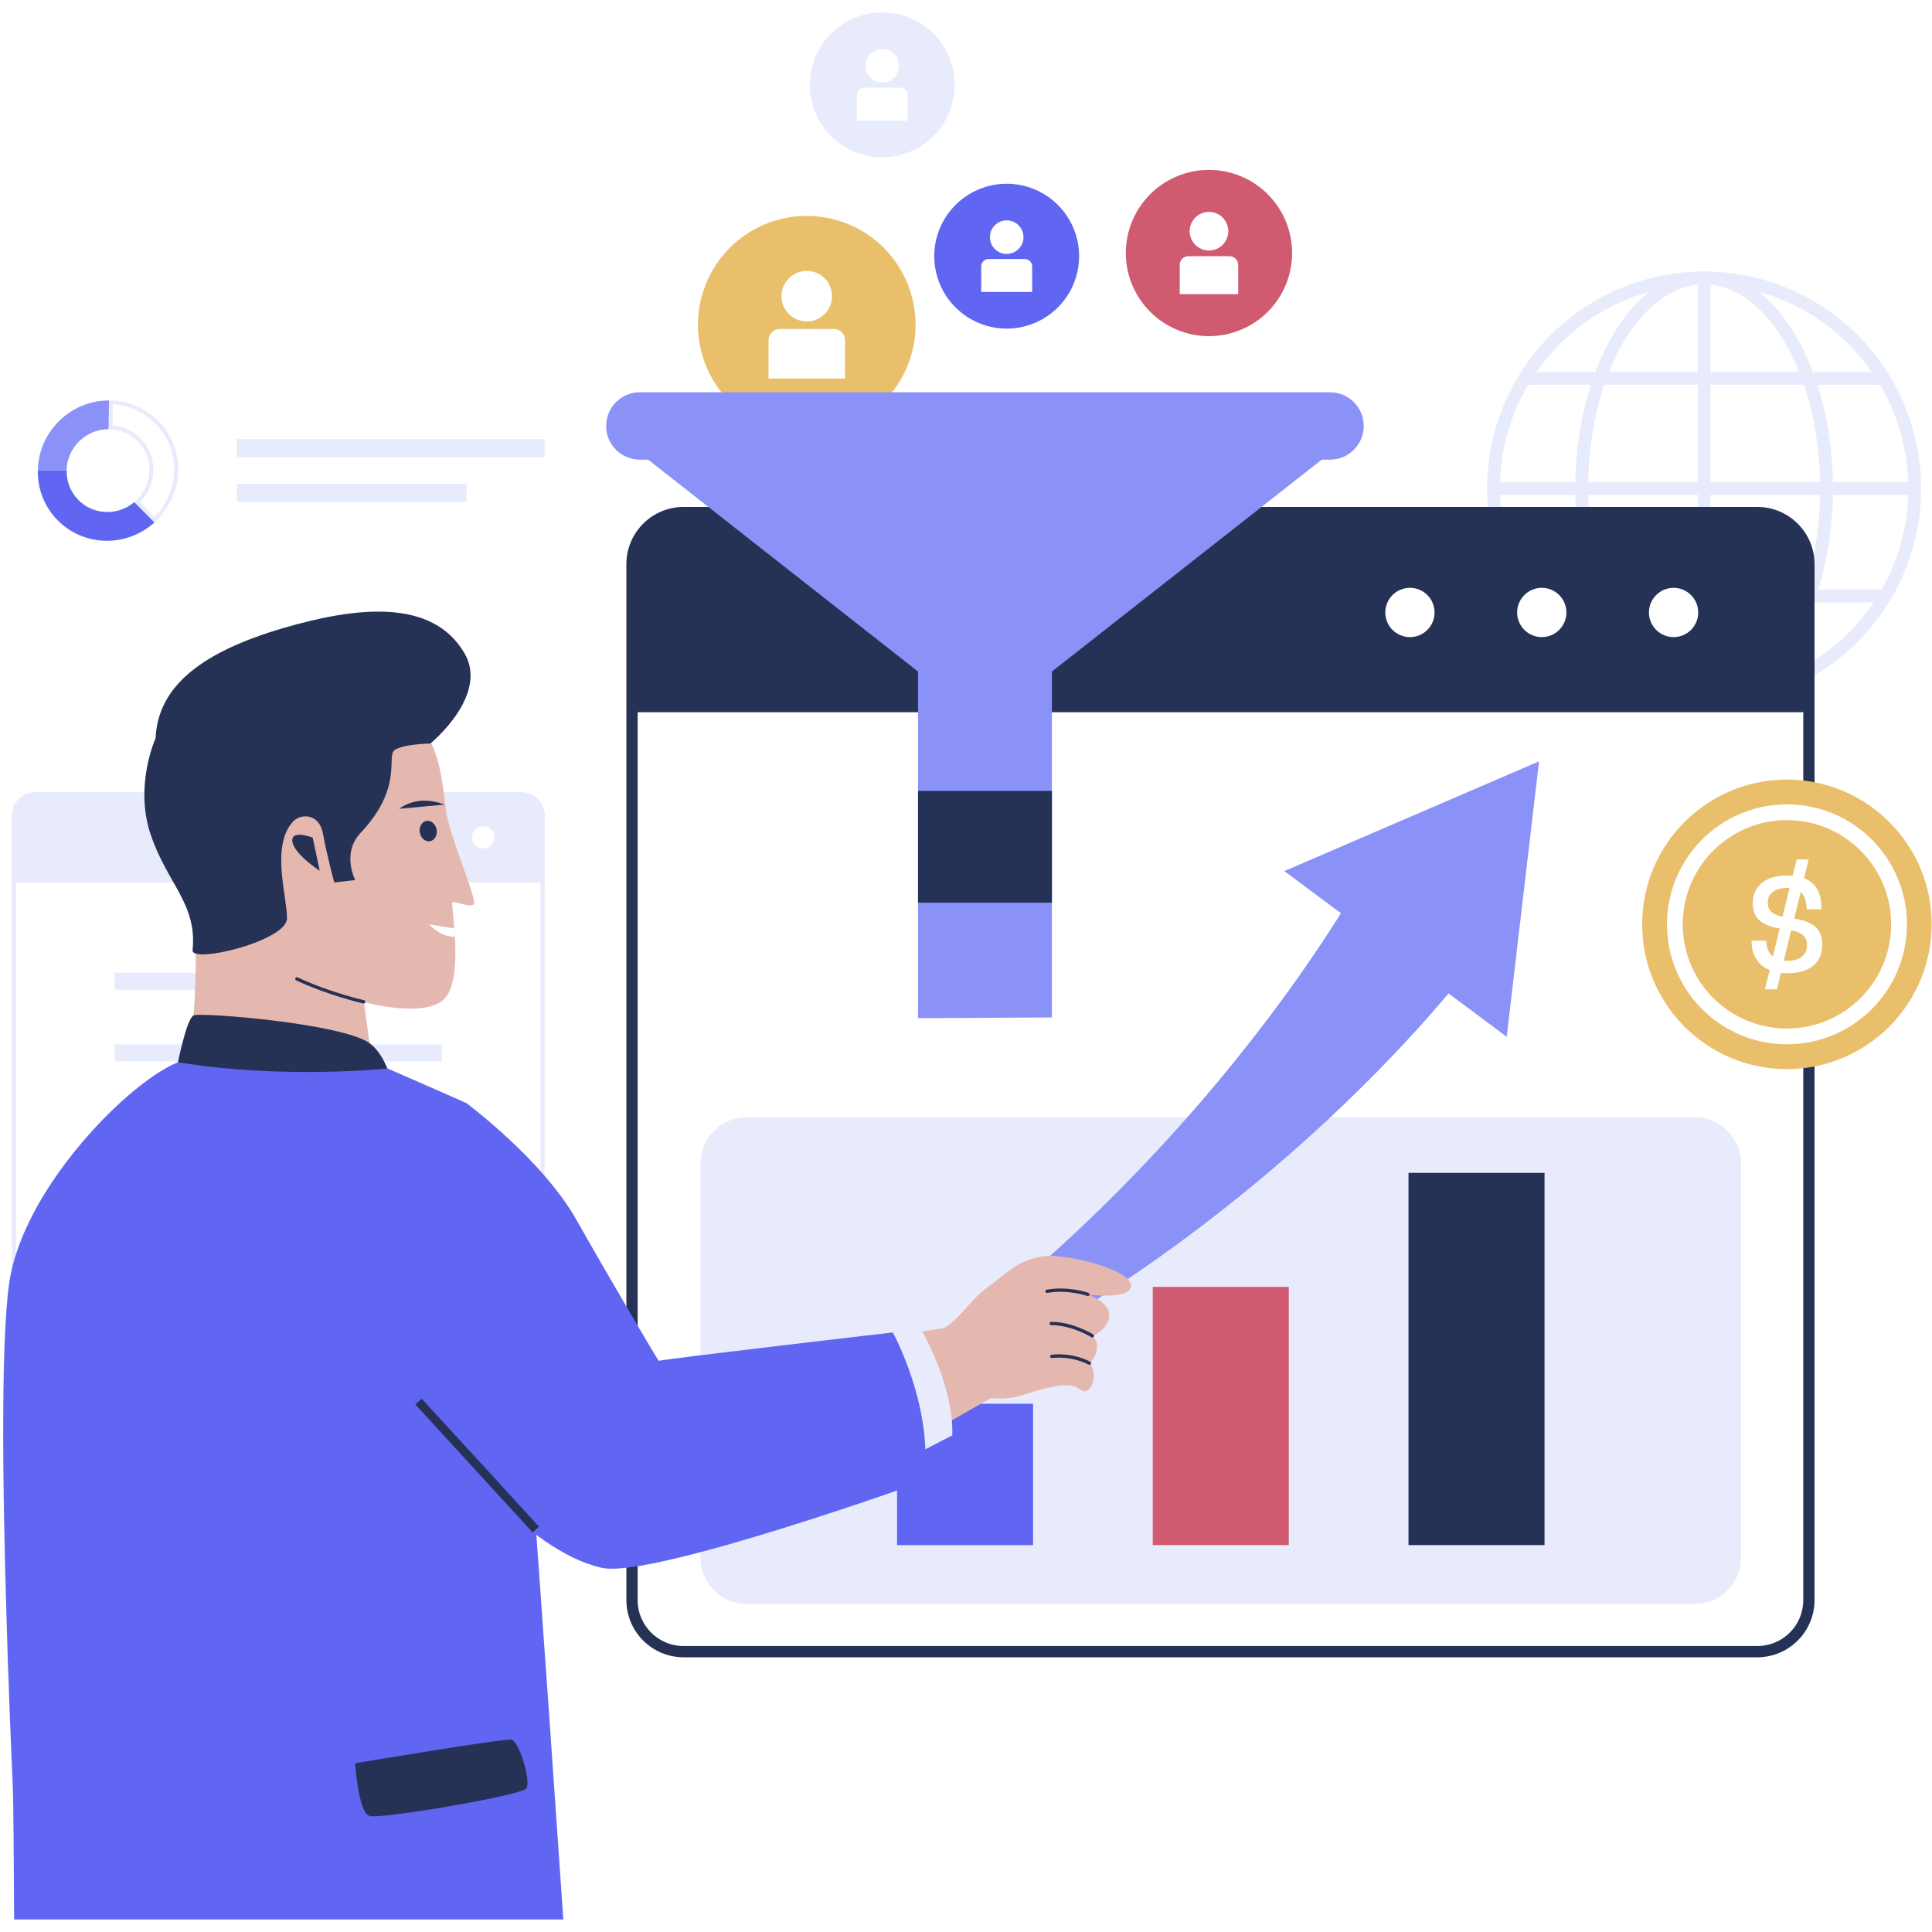 <svg xmlns="http://www.w3.org/2000/svg" xmlns:xlink="http://www.w3.org/1999/xlink" width="1080" viewBox="0 0 810 810" height="1080" preserveAspectRatio="xMidYMid meet"><defs><clipPath id="83b81dab3d"><path d="M 1 436 L 237 436 L 237 804.73 L 1 804.73 Z M 1 436 " clip-rule="nonzero"></path></clipPath><clipPath id="dbc021d017"><path d="M 339 5.23 L 401 5.23 L 401 66 L 339 66 Z M 339 5.23 " clip-rule="nonzero"></path></clipPath></defs><rect x="-81" width="972" fill="#ffffff" y="-81" height="972" fill-opacity="1"></rect><rect x="-81" width="972" fill="#ffffff" y="-81" height="972" fill-opacity="1"></rect><path stroke-linecap="butt" transform="matrix(2.402, 0, 0, 2.402, -195.012, -195.605)" fill="none" stroke-linejoin="miter" d="M 415.39 166.7 C 415.39 167.302 415.375 167.902 415.346 168.504 C 415.317 169.105 415.271 169.704 415.213 170.304 C 415.154 170.902 415.081 171.499 414.992 172.094 C 414.904 172.689 414.801 173.281 414.684 173.871 C 414.566 174.461 414.434 175.048 414.289 175.632 C 414.143 176.216 413.982 176.795 413.808 177.37 C 413.632 177.946 413.444 178.518 413.24 179.084 C 413.039 179.65 412.823 180.211 412.592 180.767 C 412.361 181.323 412.118 181.873 411.86 182.418 C 411.603 182.961 411.333 183.497 411.049 184.029 C 410.766 184.559 410.47 185.083 410.159 185.598 C 409.85 186.115 409.528 186.622 409.195 187.123 C 408.86 187.622 408.514 188.115 408.156 188.598 C 407.797 189.081 407.428 189.556 407.046 190.021 C 406.663 190.486 406.272 190.941 405.867 191.387 C 405.463 191.832 405.049 192.268 404.623 192.694 C 404.199 193.118 403.763 193.533 403.317 193.938 C 402.87 194.341 402.415 194.735 401.95 195.115 C 401.485 195.497 401.012 195.868 400.527 196.226 C 400.044 196.585 399.553 196.931 399.052 197.265 C 398.553 197.6 398.044 197.922 397.529 198.231 C 397.012 198.539 396.488 198.835 395.958 199.12 C 395.428 199.403 394.89 199.673 394.347 199.931 C 393.804 200.188 393.253 200.432 392.698 200.661 C 392.142 200.892 391.581 201.109 391.014 201.312 C 390.448 201.513 389.877 201.702 389.302 201.878 C 388.724 202.052 388.146 202.213 387.562 202.359 C 386.978 202.504 386.391 202.637 385.801 202.754 C 385.211 202.871 384.619 202.974 384.024 203.061 C 383.429 203.151 382.832 203.224 382.234 203.283 C 381.634 203.343 381.035 203.387 380.434 203.416 C 379.832 203.445 379.232 203.46 378.631 203.46 C 378.029 203.46 377.427 203.445 376.826 203.416 C 376.226 203.387 375.626 203.343 375.027 203.283 C 374.427 203.224 373.831 203.151 373.236 203.061 C 372.641 202.974 372.049 202.871 371.458 202.754 C 370.868 202.637 370.281 202.504 369.698 202.359 C 369.114 202.213 368.535 202.052 367.959 201.878 C 367.384 201.702 366.812 201.513 366.246 201.312 C 365.68 201.109 365.119 200.892 364.563 200.661 C 364.007 200.432 363.457 200.188 362.913 199.931 C 362.369 199.673 361.831 199.403 361.301 199.12 C 360.771 198.835 360.248 198.539 359.732 198.231 C 359.215 197.922 358.708 197.6 358.207 197.265 C 357.706 196.931 357.215 196.585 356.732 196.226 C 356.249 195.868 355.775 195.497 355.31 195.115 C 354.845 194.735 354.389 194.341 353.944 193.938 C 353.498 193.533 353.063 193.118 352.637 192.694 C 352.211 192.268 351.796 191.832 351.393 191.387 C 350.988 190.941 350.596 190.486 350.214 190.021 C 349.832 189.556 349.463 189.081 349.103 188.598 C 348.746 188.115 348.399 187.622 348.064 187.123 C 347.731 186.622 347.409 186.115 347.1 185.598 C 346.791 185.083 346.494 184.559 346.211 184.029 C 345.926 183.497 345.656 182.961 345.399 182.418 C 345.143 181.873 344.899 181.323 344.668 180.767 C 344.439 180.211 344.222 179.65 344.019 179.084 C 343.816 178.518 343.627 177.946 343.453 177.37 C 343.278 176.795 343.118 176.216 342.972 175.632 C 342.826 175.048 342.694 174.461 342.577 173.871 C 342.458 173.281 342.356 172.689 342.268 172.094 C 342.18 171.499 342.105 170.902 342.047 170.304 C 341.988 169.704 341.944 169.105 341.915 168.504 C 341.884 167.902 341.87 167.302 341.87 166.7 C 341.87 166.099 341.884 165.497 341.915 164.896 C 341.944 164.296 341.988 163.696 342.047 163.097 C 342.105 162.499 342.18 161.902 342.268 161.307 C 342.356 160.712 342.458 160.118 342.577 159.528 C 342.694 158.938 342.826 158.351 342.972 157.769 C 343.118 157.185 343.278 156.605 343.453 156.029 C 343.627 155.453 343.816 154.883 344.019 154.317 C 344.221 153.749 344.439 153.188 344.668 152.632 C 344.899 152.076 345.143 151.526 345.399 150.983 C 345.656 150.439 345.926 149.902 346.211 149.372 C 346.494 148.84 346.791 148.318 347.1 147.801 C 347.409 147.286 347.731 146.777 348.064 146.278 C 348.399 145.777 348.746 145.286 349.103 144.803 C 349.463 144.318 349.832 143.845 350.214 143.38 C 350.596 142.915 350.988 142.46 351.393 142.014 C 351.796 141.567 352.211 141.133 352.637 140.707 C 353.063 140.281 353.498 139.866 353.944 139.463 C 354.389 139.058 354.845 138.666 355.31 138.284 C 355.775 137.902 356.249 137.533 356.732 137.174 C 357.215 136.816 357.706 136.47 358.207 136.135 C 358.708 135.801 359.215 135.479 359.732 135.17 C 360.248 134.86 360.771 134.564 361.301 134.281 C 361.831 133.996 362.369 133.726 362.913 133.47 C 363.457 133.213 364.007 132.969 364.563 132.738 C 365.119 132.509 365.68 132.292 366.246 132.089 C 366.812 131.886 367.384 131.697 367.959 131.523 C 368.535 131.348 369.114 131.188 369.698 131.042 C 370.281 130.896 370.868 130.764 371.458 130.647 C 372.049 130.53 372.641 130.426 373.236 130.338 C 373.831 130.25 374.427 130.175 375.027 130.117 C 375.626 130.058 376.226 130.014 376.826 129.985 C 377.427 129.954 378.029 129.939 378.631 129.939 C 379.232 129.939 379.832 129.954 380.434 129.985 C 381.035 130.014 381.634 130.058 382.234 130.117 C 382.832 130.175 383.429 130.25 384.024 130.338 C 384.619 130.426 385.211 130.53 385.801 130.647 C 386.391 130.764 386.978 130.896 387.562 131.042 C 388.146 131.188 388.724 131.348 389.302 131.523 C 389.877 131.697 390.448 131.886 391.014 132.089 C 391.581 132.292 392.142 132.509 392.697 132.738 C 393.253 132.969 393.802 133.213 394.347 133.47 C 394.89 133.726 395.428 133.996 395.958 134.281 C 396.488 134.564 397.012 134.86 397.529 135.17 C 398.044 135.479 398.553 135.801 399.052 136.135 C 399.553 136.47 400.044 136.816 400.527 137.174 C 401.012 137.533 401.485 137.902 401.95 138.284 C 402.415 138.666 402.87 139.058 403.317 139.463 C 403.763 139.866 404.199 140.281 404.623 140.707 C 405.049 141.133 405.463 141.567 405.867 142.014 C 406.272 142.46 406.663 142.915 407.046 143.38 C 407.428 143.845 407.797 144.318 408.156 144.803 C 408.514 145.286 408.86 145.777 409.195 146.278 C 409.528 146.777 409.85 147.286 410.161 147.801 C 410.47 148.318 410.766 148.84 411.049 149.372 C 411.333 149.902 411.603 150.439 411.86 150.983 C 412.118 151.526 412.361 152.076 412.592 152.632 C 412.823 153.188 413.039 153.749 413.24 154.317 C 413.444 154.883 413.632 155.453 413.808 156.029 C 413.982 156.605 414.143 157.185 414.289 157.769 C 414.434 158.351 414.566 158.938 414.684 159.528 C 414.801 160.118 414.904 160.712 414.992 161.307 C 415.081 161.902 415.154 162.499 415.213 163.097 C 415.271 163.696 415.317 164.296 415.346 164.896 C 415.375 165.497 415.39 166.099 415.39 166.7 Z M 415.39 166.7 " stroke="#e8ebfc" stroke-width="2.236" stroke-opacity="1" stroke-miterlimit="10"></path><path stroke-linecap="butt" transform="matrix(2.402, 0, 0, 2.402, -195.012, -195.605)" fill="none" stroke-linejoin="miter" d="M 400 166.7 C 400 167.302 399.992 167.902 399.974 168.504 C 399.956 169.105 399.932 169.704 399.898 170.304 C 399.862 170.902 399.82 171.499 399.769 172.094 C 399.717 172.689 399.657 173.281 399.589 173.871 C 399.521 174.461 399.444 175.048 399.36 175.632 C 399.275 176.216 399.181 176.795 399.08 177.37 C 398.978 177.946 398.869 178.518 398.75 179.084 C 398.633 179.65 398.508 180.211 398.373 180.767 C 398.239 181.323 398.098 181.873 397.948 182.418 C 397.799 182.961 397.641 183.497 397.477 184.029 C 397.311 184.559 397.139 185.083 396.96 185.598 C 396.779 186.115 396.592 186.622 396.399 187.123 C 396.204 187.622 396.002 188.115 395.794 188.598 C 395.586 189.081 395.371 189.556 395.148 190.021 C 394.927 190.486 394.7 190.941 394.464 191.387 C 394.23 191.832 393.988 192.268 393.74 192.694 C 393.493 193.118 393.24 193.533 392.981 193.938 C 392.723 194.341 392.458 194.735 392.188 195.115 C 391.916 195.497 391.641 195.868 391.36 196.226 C 391.079 196.585 390.793 196.931 390.503 197.265 C 390.212 197.6 389.916 197.922 389.617 198.231 C 389.316 198.539 389.012 198.835 388.703 199.12 C 388.396 199.403 388.082 199.673 387.767 199.931 C 387.451 200.188 387.131 200.432 386.807 200.661 C 386.485 200.892 386.159 201.109 385.829 201.312 C 385.5 201.513 385.168 201.702 384.834 201.878 C 384.499 202.052 384.162 202.213 383.822 202.359 C 383.484 202.504 383.143 202.637 382.799 202.754 C 382.456 202.871 382.112 202.974 381.765 203.061 C 381.419 203.151 381.073 203.224 380.725 203.283 C 380.377 203.343 380.027 203.387 379.679 203.416 C 379.33 203.445 378.98 203.46 378.631 203.46 C 378.281 203.46 377.931 203.445 377.582 203.416 C 377.232 203.387 376.883 203.343 376.535 203.283 C 376.187 203.224 375.84 203.151 375.494 203.061 C 375.148 202.974 374.805 202.871 374.462 202.754 C 374.119 202.637 373.777 202.504 373.437 202.359 C 373.097 202.213 372.761 202.052 372.426 201.878 C 372.093 201.702 371.759 201.513 371.431 201.312 C 371.101 201.109 370.776 200.892 370.452 200.661 C 370.128 200.432 369.81 200.188 369.493 199.931 C 369.177 199.673 368.865 199.403 368.556 199.12 C 368.247 198.835 367.943 198.539 367.644 198.231 C 367.343 197.922 367.049 197.6 366.758 197.265 C 366.467 196.931 366.181 196.585 365.899 196.226 C 365.62 195.868 365.343 195.497 365.073 195.115 C 364.802 194.735 364.538 194.341 364.278 193.938 C 364.02 193.533 363.766 193.118 363.519 192.694 C 363.272 192.268 363.031 191.832 362.795 191.387 C 362.561 190.941 362.332 190.486 362.111 190.021 C 361.888 189.556 361.674 189.081 361.465 188.598 C 361.257 188.115 361.056 187.622 360.862 187.123 C 360.667 186.622 360.48 186.115 360.3 185.598 C 360.121 185.083 359.948 184.559 359.783 184.029 C 359.618 183.497 359.461 182.961 359.311 182.418 C 359.161 181.873 359.02 181.323 358.887 180.767 C 358.753 180.211 358.627 179.65 358.509 179.084 C 358.391 178.518 358.282 177.946 358.179 177.37 C 358.079 176.795 357.986 176.216 357.9 175.632 C 357.815 175.048 357.739 174.461 357.67 173.871 C 357.602 173.281 357.542 172.689 357.492 172.094 C 357.44 171.499 357.397 170.902 357.363 170.304 C 357.329 169.704 357.303 169.105 357.285 168.504 C 357.269 167.902 357.261 167.302 357.261 166.7 C 357.261 166.099 357.269 165.497 357.285 164.896 C 357.303 164.296 357.329 163.696 357.363 163.097 C 357.397 162.499 357.44 161.902 357.492 161.307 C 357.542 160.712 357.602 160.118 357.67 159.528 C 357.739 158.938 357.815 158.351 357.9 157.769 C 357.986 157.185 358.079 156.605 358.179 156.029 C 358.282 155.453 358.391 154.883 358.509 154.317 C 358.627 153.749 358.753 153.188 358.887 152.632 C 359.02 152.076 359.161 151.526 359.311 150.983 C 359.461 150.439 359.618 149.902 359.783 149.372 C 359.948 148.84 360.121 148.318 360.3 147.801 C 360.48 147.286 360.667 146.777 360.862 146.278 C 361.056 145.777 361.257 145.286 361.465 144.803 C 361.674 144.318 361.888 143.845 362.111 143.38 C 362.332 142.915 362.561 142.46 362.795 142.014 C 363.031 141.567 363.272 141.133 363.519 140.707 C 363.766 140.281 364.02 139.866 364.278 139.463 C 364.538 139.058 364.802 138.666 365.073 138.284 C 365.343 137.902 365.62 137.533 365.899 137.174 C 366.181 136.816 366.467 136.47 366.758 136.135 C 367.049 135.801 367.343 135.479 367.644 135.17 C 367.943 134.86 368.247 134.564 368.556 134.281 C 368.865 133.996 369.177 133.726 369.493 133.47 C 369.81 133.213 370.128 132.969 370.452 132.738 C 370.776 132.509 371.101 132.292 371.431 132.089 C 371.759 131.886 372.093 131.697 372.426 131.523 C 372.761 131.348 373.097 131.188 373.437 131.042 C 373.777 130.896 374.119 130.764 374.462 130.647 C 374.805 130.53 375.148 130.426 375.494 130.338 C 375.84 130.25 376.187 130.175 376.535 130.117 C 376.884 130.058 377.232 130.014 377.582 129.985 C 377.931 129.954 378.281 129.939 378.631 129.939 C 378.98 129.939 379.33 129.954 379.679 129.985 C 380.027 130.014 380.377 130.058 380.725 130.117 C 381.073 130.175 381.419 130.25 381.765 130.338 C 382.112 130.426 382.456 130.53 382.799 130.647 C 383.143 130.764 383.484 130.896 383.822 131.042 C 384.162 131.188 384.499 131.348 384.834 131.523 C 385.168 131.697 385.5 131.886 385.829 132.089 C 386.159 132.292 386.485 132.509 386.807 132.738 C 387.131 132.969 387.451 133.213 387.767 133.47 C 388.082 133.726 388.396 133.996 388.703 134.281 C 389.012 134.564 389.316 134.86 389.617 135.17 C 389.916 135.479 390.212 135.801 390.503 136.135 C 390.793 136.47 391.079 136.816 391.36 137.174 C 391.641 137.533 391.916 137.902 392.188 138.284 C 392.458 138.666 392.723 139.058 392.981 139.463 C 393.24 139.866 393.493 140.281 393.74 140.707 C 393.988 141.133 394.23 141.567 394.464 142.014 C 394.7 142.46 394.927 142.915 395.148 143.38 C 395.371 143.845 395.586 144.318 395.794 144.803 C 396.002 145.286 396.204 145.777 396.399 146.278 C 396.592 146.777 396.779 147.286 396.96 147.801 C 397.139 148.318 397.311 148.84 397.477 149.372 C 397.641 149.902 397.799 150.439 397.948 150.983 C 398.098 151.526 398.239 152.076 398.373 152.632 C 398.508 153.188 398.633 153.749 398.75 154.317 C 398.869 154.883 398.978 155.453 399.08 156.029 C 399.181 156.605 399.275 157.185 399.36 157.769 C 399.444 158.351 399.521 158.938 399.589 159.528 C 399.657 160.118 399.717 160.712 399.769 161.307 C 399.82 161.902 399.862 162.499 399.898 163.097 C 399.932 163.696 399.956 164.296 399.974 164.896 C 399.992 165.497 400 166.099 400 166.7 Z M 400 166.7 " stroke="#e8ebfc" stroke-width="2.236" stroke-opacity="1" stroke-miterlimit="10"></path><path stroke-linecap="butt" transform="matrix(2.402, 0, 0, 2.402, -195.012, -195.605)" fill="none" stroke-linejoin="miter" d="M 378.631 129.939 L 378.631 203.47 " stroke="#e8ebfc" stroke-width="2.236" stroke-opacity="1" stroke-miterlimit="10"></path><path stroke-linecap="butt" transform="matrix(2.402, 0, 0, 2.402, -195.012, -195.605)" fill="none" stroke-linejoin="miter" d="M 346.669 147.479 C 346.669 147.479 380.069 147.479 410.101 147.479 " stroke="#e8ebfc" stroke-width="2.236" stroke-opacity="1" stroke-miterlimit="10"></path><path stroke-linecap="butt" transform="matrix(2.402, 0, 0, 2.402, -195.012, -195.605)" fill="none" stroke-linejoin="miter" d="M 346.669 185.45 C 346.669 185.45 380.069 185.45 410.101 185.45 " stroke="#e8ebfc" stroke-width="2.236" stroke-opacity="1" stroke-miterlimit="10"></path><path stroke-linecap="butt" transform="matrix(2.402, 0, 0, 2.402, -195.012, -195.605)" fill="none" stroke-linejoin="miter" d="M 341.86 166.7 L 415.39 166.7 " stroke="#e8ebfc" stroke-width="2.236" stroke-opacity="1" stroke-miterlimit="10"></path><path fill="#e8ebfc" d="M 218.547 332.141 L 14.816 332.141 C 9.387 332.141 5.016 336.516 5.016 341.945 L 5.016 626.238 C 5.016 631.641 9.387 636.039 14.816 636.039 L 218.523 636.039 C 223.926 636.039 228.324 631.641 228.324 626.238 L 228.324 341.945 C 228.324 336.516 223.926 332.141 218.547 332.141 Z M 226.641 626.238 C 226.641 630.68 222.992 634.332 218.547 634.332 L 14.816 634.332 C 10.352 634.332 6.699 630.68 6.699 626.238 L 6.699 341.945 C 6.699 337.477 10.352 333.848 14.816 333.848 L 218.523 333.848 C 222.992 333.848 226.617 337.477 226.617 341.945 L 226.617 626.238 Z M 226.641 626.238 " fill-opacity="1" fill-rule="nonzero"></path><path fill="#e8ebfc" d="M 218.547 332.141 L 14.816 332.141 C 9.387 332.141 5.016 336.516 5.016 341.945 L 5.016 369.98 L 228.301 369.98 L 228.301 341.945 C 228.324 336.516 223.926 332.141 218.547 332.141 Z M 152.551 355.734 C 149.98 355.734 147.891 353.645 147.891 351.074 C 147.891 348.477 149.98 346.387 152.551 346.387 C 155.145 346.387 157.234 348.477 157.234 351.074 C 157.234 353.645 155.145 355.734 152.551 355.734 Z M 177.559 355.734 C 174.988 355.734 172.898 353.645 172.898 351.074 C 172.898 348.477 174.988 346.387 177.559 346.387 C 180.156 346.387 182.246 348.477 182.246 351.074 C 182.246 353.645 180.156 355.734 177.559 355.734 Z M 202.57 355.734 C 199.977 355.734 197.887 353.645 197.887 351.074 C 197.887 348.477 199.977 346.387 202.57 346.387 C 205.141 346.387 207.23 348.477 207.23 351.074 C 207.254 353.645 205.141 355.734 202.57 355.734 Z M 202.57 355.734 " fill-opacity="1" fill-rule="nonzero"></path><path fill="#e8ebfc" d="M 48.094 407.816 L 185.246 407.816 L 185.246 414.949 L 48.094 414.949 Z M 48.094 407.816 " fill-opacity="1" fill-rule="nonzero"></path><path fill="#e8ebfc" d="M 48.094 437.871 L 185.246 437.871 L 185.246 445.004 L 48.094 445.004 Z M 48.094 437.871 " fill-opacity="1" fill-rule="nonzero"></path><path fill="#e8ebfc" d="M 48.094 467.922 L 185.246 467.922 L 185.246 475.059 L 48.094 475.059 Z M 48.094 467.922 " fill-opacity="1" fill-rule="nonzero"></path><path stroke-linecap="butt" transform="matrix(2.402, 0, 0, 2.402, -195.012, -195.605)" fill-opacity="1" fill="#ffffff" fill-rule="nonzero" stroke-linejoin="miter" d="M 387.91 369.72 L 200.51 369.72 C 195.539 369.72 191.501 365.691 191.501 360.71 L 191.501 179.91 C 191.501 174.939 195.53 170.9 200.51 170.9 L 387.91 170.9 C 392.88 170.9 396.921 174.93 396.921 179.91 L 396.921 360.71 C 396.921 365.691 392.89 369.72 387.91 369.72 Z M 387.91 369.72 " stroke="#263156" stroke-width="1.966" stroke-opacity="1" stroke-miterlimit="10"></path><path fill="#e8ebfc" d="M 710.52 672.48 L 313.129 672.48 C 302.391 672.48 293.695 663.785 293.695 653.047 L 293.695 487.84 C 293.695 477.102 302.391 468.402 313.129 468.402 L 710.52 468.402 C 721.258 468.402 729.957 477.102 729.957 487.84 L 729.957 653.047 C 729.957 663.762 721.258 672.48 710.52 672.48 Z M 710.52 672.48 " fill-opacity="1" fill-rule="nonzero"></path><path fill="#263156" d="M 758.57 298.605 L 265.082 298.605 L 265.082 236.625 C 265.082 224.684 274.762 214.98 286.727 214.98 L 736.945 214.98 C 748.887 214.98 758.594 224.66 758.594 236.625 L 758.594 298.605 Z M 758.57 298.605 " fill-opacity="1" fill-rule="nonzero"></path><path fill="#ffffff" d="M 656.73 256.781 C 656.73 257.461 656.664 258.129 656.531 258.797 C 656.398 259.461 656.203 260.105 655.941 260.734 C 655.684 261.359 655.363 261.957 654.988 262.52 C 654.609 263.082 654.184 263.605 653.703 264.086 C 653.223 264.566 652.703 264.992 652.137 265.371 C 651.574 265.746 650.977 266.066 650.352 266.324 C 649.727 266.586 649.078 266.781 648.414 266.914 C 647.75 267.043 647.078 267.109 646.398 267.109 C 645.719 267.109 645.047 267.043 644.383 266.914 C 643.719 266.781 643.07 266.586 642.445 266.324 C 641.816 266.066 641.223 265.746 640.66 265.371 C 640.094 264.992 639.574 264.566 639.094 264.086 C 638.613 263.605 638.184 263.082 637.809 262.52 C 637.434 261.957 637.113 261.359 636.855 260.734 C 636.594 260.105 636.398 259.461 636.266 258.797 C 636.133 258.129 636.066 257.461 636.066 256.781 C 636.066 256.102 636.133 255.43 636.266 254.766 C 636.398 254.102 636.594 253.453 636.855 252.828 C 637.113 252.199 637.434 251.605 637.809 251.043 C 638.184 250.477 638.613 249.957 639.094 249.477 C 639.574 248.996 640.094 248.57 640.66 248.191 C 641.223 247.816 641.816 247.496 642.445 247.238 C 643.07 246.977 643.719 246.781 644.383 246.648 C 645.047 246.516 645.719 246.449 646.398 246.449 C 647.078 246.449 647.75 246.516 648.414 246.648 C 649.078 246.781 649.727 246.977 650.352 247.238 C 650.977 247.496 651.574 247.816 652.137 248.191 C 652.703 248.57 653.223 248.996 653.703 249.477 C 654.184 249.957 654.609 250.477 654.988 251.043 C 655.363 251.605 655.684 252.199 655.941 252.828 C 656.203 253.453 656.398 254.102 656.531 254.766 C 656.664 255.43 656.73 256.102 656.73 256.781 Z M 656.73 256.781 " fill-opacity="1" fill-rule="nonzero"></path><path fill="#ffffff" d="M 601.449 256.781 C 601.449 257.461 601.383 258.129 601.25 258.797 C 601.117 259.461 600.922 260.105 600.66 260.734 C 600.402 261.359 600.082 261.957 599.707 262.52 C 599.332 263.082 598.902 263.605 598.422 264.086 C 597.941 264.566 597.422 264.992 596.855 265.371 C 596.293 265.746 595.699 266.066 595.07 266.324 C 594.445 266.586 593.797 266.781 593.133 266.914 C 592.469 267.043 591.797 267.109 591.117 267.109 C 590.441 267.109 589.77 267.043 589.102 266.914 C 588.438 266.781 587.793 266.586 587.164 266.324 C 586.539 266.066 585.941 265.746 585.379 265.371 C 584.812 264.992 584.293 264.566 583.812 264.086 C 583.332 263.605 582.906 263.082 582.527 262.52 C 582.152 261.957 581.832 261.359 581.574 260.734 C 581.312 260.105 581.117 259.461 580.984 258.797 C 580.852 258.129 580.789 257.461 580.789 256.781 C 580.789 256.102 580.852 255.43 580.984 254.766 C 581.117 254.102 581.312 253.453 581.574 252.828 C 581.832 252.199 582.152 251.605 582.527 251.043 C 582.906 250.477 583.332 249.957 583.812 249.477 C 584.293 248.996 584.812 248.57 585.379 248.191 C 585.941 247.816 586.539 247.496 587.164 247.238 C 587.793 246.977 588.438 246.781 589.102 246.648 C 589.77 246.516 590.441 246.449 591.117 246.449 C 591.797 246.449 592.469 246.516 593.133 246.648 C 593.797 246.781 594.445 246.977 595.07 247.238 C 595.699 247.496 596.293 247.816 596.855 248.191 C 597.422 248.57 597.941 248.996 598.422 249.477 C 598.902 249.957 599.332 250.477 599.707 251.043 C 600.082 251.605 600.402 252.199 600.66 252.828 C 600.922 253.453 601.117 254.102 601.25 254.766 C 601.383 255.43 601.449 256.102 601.449 256.781 Z M 601.449 256.781 " fill-opacity="1" fill-rule="nonzero"></path><path fill="#ffffff" d="M 711.984 256.781 C 711.984 257.461 711.918 258.129 711.785 258.797 C 711.652 259.461 711.457 260.105 711.199 260.734 C 710.938 261.359 710.621 261.957 710.242 262.52 C 709.867 263.082 709.438 263.605 708.961 264.086 C 708.48 264.566 707.957 264.992 707.395 265.371 C 706.828 265.746 706.234 266.066 705.609 266.324 C 704.98 266.586 704.336 266.781 703.668 266.914 C 703.004 267.043 702.332 267.109 701.656 267.109 C 700.977 267.109 700.305 267.043 699.641 266.914 C 698.973 266.781 698.328 266.586 697.699 266.324 C 697.074 266.066 696.48 265.746 695.914 265.371 C 695.352 264.992 694.828 264.566 694.352 264.086 C 693.871 263.605 693.441 263.082 693.066 262.52 C 692.688 261.957 692.371 261.359 692.109 260.734 C 691.852 260.105 691.656 259.461 691.523 258.797 C 691.391 258.129 691.324 257.461 691.324 256.781 C 691.324 256.102 691.391 255.43 691.523 254.766 C 691.656 254.102 691.852 253.453 692.109 252.828 C 692.371 252.199 692.688 251.605 693.066 251.043 C 693.441 250.477 693.871 249.957 694.352 249.477 C 694.828 248.996 695.352 248.57 695.914 248.191 C 696.48 247.816 697.074 247.496 697.699 247.238 C 698.328 246.977 698.973 246.781 699.641 246.648 C 700.305 246.516 700.977 246.449 701.656 246.449 C 702.332 246.449 703.004 246.516 703.668 246.648 C 704.336 246.781 704.98 246.977 705.609 247.238 C 706.234 247.496 706.828 247.816 707.395 248.191 C 707.957 248.57 708.48 248.996 708.961 249.477 C 709.438 249.957 709.867 250.477 710.242 251.043 C 710.621 251.605 710.938 252.199 711.199 252.828 C 711.457 253.453 711.652 254.102 711.785 254.766 C 711.918 255.43 711.984 256.102 711.984 256.781 Z M 711.984 256.781 " fill-opacity="1" fill-rule="nonzero"></path><path fill="#6066f1" d="M 376.098 588.52 L 433.133 588.52 L 433.133 647.809 L 376.098 647.809 Z M 376.098 588.52 " fill-opacity="1" fill-rule="nonzero"></path><path fill="#d05b71" d="M 483.297 539.535 L 540.328 539.535 L 540.328 647.785 L 483.297 647.785 Z M 483.297 539.535 " fill-opacity="1" fill-rule="nonzero"></path><path fill="#263156" d="M 590.516 491.73 L 647.551 491.73 L 647.551 647.785 L 590.516 647.785 Z M 590.516 491.73 " fill-opacity="1" fill-rule="nonzero"></path><path fill="#8b92f7" d="M 323.676 610.359 C 492.281 516.16 572.164 365.992 572.164 365.992 L 614.133 407.961 C 614.133 407.961 508.664 548.234 325.719 609.684 Z M 323.676 610.359 " fill-opacity="1" fill-rule="nonzero"></path><path fill="#8b92f7" d="M 645.246 319.195 L 631.695 434.676 L 538.457 365.199 Z M 645.246 319.195 " fill-opacity="1" fill-rule="nonzero"></path><path fill="#e4b8af" d="M 78.555 457.23 L 158.895 466.145 L 152.551 420.094 C 152.551 420.094 179.531 427.613 186.977 417.977 C 191.016 412.766 191.254 401.785 190.727 392.73 C 190.652 391.527 190.582 390.328 190.484 389.223 C 190.004 383.312 189.379 378.844 189.645 378.461 C 190.27 377.402 197.043 380.789 198.629 379.133 C 200.238 377.473 189.91 354.461 187.34 341.848 C 184.742 329.211 186.688 290.293 145.512 292.77 C 104.359 295.242 69.211 299.902 66.062 326.715 C 62.891 353.5 80.406 377.332 81.797 394.988 C 83.215 412.668 78.555 457.23 78.555 457.23 Z M 78.555 457.23 " fill-opacity="1" fill-rule="nonzero"></path><path fill="#263156" d="M 80.742 398.375 C 80.141 404.188 120.359 394.508 120.332 384.992 C 120.309 375.48 113.535 354.82 122.762 344.539 C 125.957 340.984 133.883 340.816 135.445 349.656 C 137.008 358.496 140.152 369.98 140.152 369.98 L 148.922 368.969 C 148.922 368.969 143.133 357.727 151.086 349.297 C 169.32 329.98 161.801 317.055 165.453 314.484 C 169.078 311.914 180.441 311.723 180.441 311.723 C 180.441 311.723 204.898 291.781 194.883 274.148 C 181.355 250.367 148.562 254.617 118.867 263.293 C 84.297 273.406 66.184 287.867 65.246 309.465 C 65.246 309.465 56.188 329.285 63.18 349.918 C 70.121 370.555 82.734 378.941 80.742 398.375 Z M 80.742 398.375 " fill-opacity="1" fill-rule="nonzero"></path><path fill="#263156" d="M 186.281 337.355 C 186.281 337.355 176.145 332.598 167.375 339.086 Z M 186.281 337.355 " fill-opacity="1" fill-rule="nonzero"></path><path fill="#263156" d="M 183.055 347.797 C 183.102 348.078 183.129 348.359 183.133 348.641 C 183.137 348.922 183.121 349.199 183.078 349.477 C 183.035 349.75 182.973 350.016 182.883 350.27 C 182.797 350.523 182.691 350.766 182.562 350.992 C 182.434 351.219 182.289 351.43 182.121 351.617 C 181.957 351.809 181.777 351.977 181.586 352.121 C 181.391 352.266 181.184 352.387 180.969 352.48 C 180.75 352.578 180.527 352.645 180.293 352.688 C 180.062 352.73 179.828 352.742 179.594 352.73 C 179.355 352.715 179.121 352.676 178.887 352.605 C 178.656 352.535 178.43 352.441 178.207 352.32 C 177.988 352.199 177.777 352.055 177.578 351.887 C 177.379 351.719 177.195 351.531 177.023 351.32 C 176.855 351.113 176.703 350.887 176.566 350.645 C 176.434 350.402 176.316 350.148 176.223 349.883 C 176.129 349.617 176.059 349.344 176.008 349.062 C 175.957 348.785 175.93 348.504 175.926 348.223 C 175.922 347.938 175.941 347.66 175.98 347.387 C 176.023 347.113 176.09 346.848 176.176 346.594 C 176.262 346.336 176.371 346.098 176.496 345.867 C 176.625 345.641 176.773 345.434 176.938 345.242 C 177.102 345.055 177.281 344.887 177.477 344.742 C 177.668 344.598 177.875 344.477 178.094 344.379 C 178.309 344.285 178.535 344.215 178.766 344.176 C 178.996 344.133 179.23 344.121 179.469 344.133 C 179.703 344.148 179.938 344.188 180.172 344.258 C 180.406 344.324 180.633 344.418 180.852 344.539 C 181.07 344.66 181.281 344.805 181.48 344.973 C 181.68 345.141 181.863 345.332 182.035 345.539 C 182.203 345.75 182.355 345.977 182.492 346.219 C 182.629 346.461 182.742 346.715 182.836 346.98 C 182.93 347.246 183.004 347.52 183.055 347.797 Z M 183.055 347.797 " fill-opacity="1" fill-rule="nonzero"></path><path fill="#ffffff" d="M 179.793 387.492 C 183.781 391.602 187.625 392.777 190.727 392.777 C 190.652 391.578 190.582 390.375 190.484 389.27 Z M 179.793 387.492 " fill-opacity="1" fill-rule="nonzero"></path><path fill="#263156" d="M 131.098 351.168 C 131.098 351.168 121.703 347.543 122.594 352.922 C 123.504 358.281 134.051 365.078 134.051 365.078 " fill-opacity="1" fill-rule="nonzero"></path><path stroke-linecap="round" transform="matrix(2.402, 0, 0, 2.402, -195.012, -195.605)" fill="none" stroke-linejoin="round" d="M 144.66 256.3 C 144.66 256.3 138.63 254.93 133.01 252.291 " stroke="#263156" stroke-width="0.579" stroke-opacity="1" stroke-miterlimit="10"></path><g clip-path="url(#83b81dab3d)"><path fill="#6066f1" d="M 236.18 804.754 L 5.906 804.754 C 5.906 802.883 5.906 800.527 5.883 797.836 C 5.809 781.91 5.617 754.691 5.375 749.43 C 5.16 744.457 4.895 738.188 4.582 730.789 C 4.367 725.812 4.152 720.336 3.934 714.426 C 3.742 708.469 3.527 702.129 3.238 695.52 L 3.238 695.449 C 3.094 690.117 2.973 684.734 2.758 679.113 C 1.027 622.656 0.113 554.312 4.68 533.316 C 6.195 526.301 8.859 519.164 12.297 512.102 C 12.32 512.055 12.344 512.004 12.367 511.934 C 19 498.383 28.586 485.195 38.676 474.098 C 38.699 474.074 38.699 474.074 38.699 474.074 C 51.504 459.973 65.125 449.207 74.566 445.363 C 74.59 445.34 74.613 445.34 74.613 445.316 L 74.641 445.316 L 80.383 437.102 L 80.98 436.211 C 80.98 436.211 127.902 438.926 148.875 444.258 L 156.129 446.133 L 161.414 447.527 L 161.465 447.527 L 162.402 447.934 C 162.426 447.934 162.426 447.934 162.426 447.934 L 180.156 455.695 L 185.871 458.191 L 188.613 459.418 L 195.676 462.543 C 195.676 462.543 195.555 462.711 195.34 463.023 C 193.922 465.184 187.891 474.578 181.859 488.199 C 165.477 525.004 154.883 587.102 222.148 631.859 C 222.75 632.266 223.422 632.555 224.145 632.914 L 224.719 641.277 L 224.719 641.324 L 225.273 649.133 L 226.473 665.637 L 227.629 682.402 L 228.828 699.051 L 230.055 716.398 L 235.699 797.789 Z M 236.18 804.754 " fill-opacity="1" fill-rule="nonzero"></path></g><path fill="#e4b8af" d="M 395.484 556.883 C 395.484 556.883 359.664 561.59 349.215 568.773 C 336.242 577.688 364.23 615.426 364.23 615.426 L 416.098 585.734 Z M 395.484 556.883 " fill-opacity="1" fill-rule="nonzero"></path><path fill="#e8ebfc" d="M 374.32 558.66 L 386.598 558.082 C 386.598 558.082 400.074 581.504 399.234 601.805 L 378.309 612.594 Z M 374.32 558.66 " fill-opacity="1" fill-rule="nonzero"></path><path fill="#e4b8af" d="M 453.312 582.777 C 449.59 579.895 444.52 579.75 428.906 584.844 C 419.488 587.918 412.617 585.012 409.301 586.816 L 395.484 556.859 C 401.422 554.145 407.258 544.508 414.152 539.609 C 421.816 534.18 429.121 525.316 443.535 526.707 C 457.949 528.148 475.297 534.156 474.141 539.562 C 472.965 544.965 456.195 542.754 456.195 542.754 C 456.195 542.754 465.133 545.832 465.062 551.477 C 464.965 557.121 458.094 560.148 458.094 560.148 C 462.945 565.145 456.867 571.633 456.867 571.633 C 461 576.195 456.988 585.66 453.312 582.777 Z M 453.312 582.777 " fill-opacity="1" fill-rule="nonzero"></path><path stroke-linecap="round" transform="matrix(2.402, 0, 0, 2.402, -195.012, -195.605)" fill="none" stroke-linejoin="round" d="M 271.339 319.37 C 271.339 319.37 268.57 317.77 264.77 318.18 " stroke="#263156" stroke-width="0.579" stroke-opacity="1" stroke-miterlimit="10"></path><path stroke-linecap="round" transform="matrix(2.402, 0, 0, 2.402, -195.012, -195.605)" fill="none" stroke-linejoin="round" d="M 271.85 314.59 C 271.85 314.59 268.32 312.409 264.66 312.45 " stroke="#263156" stroke-width="0.579" stroke-opacity="1" stroke-miterlimit="10"></path><path stroke-linecap="round" transform="matrix(2.402, 0, 0, 2.402, -195.012, -195.605)" fill="none" stroke-linejoin="round" d="M 271.06 307.361 C 271.06 307.361 267.67 306.161 263.93 306.821 " stroke="#263156" stroke-width="0.579" stroke-opacity="1" stroke-miterlimit="10"></path><path fill="#6066f1" d="M 195.676 462.59 C 195.676 462.59 227.508 486.23 241.73 511.523 C 251.605 529.086 276.156 571.102 276.23 570.551 C 276.301 570 374.32 558.637 374.32 558.637 C 374.32 558.637 391.594 589.938 387.367 620.953 C 387.367 620.953 273.348 661.961 252.348 657.324 C 220.301 650.262 187.723 605.625 187.723 605.625 L 160.191 641.109 L 126.723 636.902 C 126.723 636.902 108.465 549.172 109.188 547.871 C 109.906 546.574 155.723 480.535 156.465 478.684 C 157.211 476.836 195.676 462.59 195.676 462.59 Z M 195.676 462.59 " fill-opacity="1" fill-rule="nonzero"></path><path stroke-linecap="butt" transform="matrix(2.402, 0, 0, 2.402, -195.012, -195.605)" fill="none" stroke-linejoin="miter" d="M 174.709 348.4 L 154.24 326.07 " stroke="#263156" stroke-width="1.503" stroke-opacity="1" stroke-miterlimit="10"></path><path fill="#263156" d="M 148.898 739.266 C 148.898 739.266 211.195 728.723 214.461 729.395 C 217.703 730.066 222.727 746.953 220.684 749.836 C 218.641 752.719 159.711 762.762 154.953 761.367 C 150.195 759.977 148.898 739.266 148.898 739.266 Z M 148.898 739.266 " fill-opacity="1" fill-rule="nonzero"></path><path fill="#263156" d="M 74.613 445.363 C 74.613 445.363 78.242 427.082 81.176 425.715 C 84.105 424.344 143.203 429.004 154.906 437.34 C 159.734 440.777 162.402 447.984 162.402 447.984 C 162.402 447.984 118.578 452.598 74.613 445.363 Z M 74.613 445.363 " fill-opacity="1" fill-rule="nonzero"></path><path fill="#e9bf6b" d="M 383.859 136.137 C 383.859 137.629 383.785 139.121 383.641 140.605 C 383.492 142.094 383.273 143.57 382.98 145.035 C 382.691 146.5 382.328 147.949 381.895 149.379 C 381.461 150.809 380.957 152.211 380.387 153.594 C 379.812 154.973 379.176 156.324 378.473 157.641 C 377.766 158.957 377 160.238 376.168 161.48 C 375.34 162.723 374.449 163.922 373.504 165.078 C 372.555 166.23 371.551 167.336 370.496 168.395 C 369.438 169.449 368.332 170.453 367.18 171.398 C 366.023 172.348 364.824 173.238 363.582 174.066 C 362.34 174.898 361.059 175.664 359.742 176.367 C 358.426 177.074 357.074 177.711 355.695 178.281 C 354.312 178.855 352.91 179.359 351.48 179.793 C 350.051 180.227 348.602 180.586 347.137 180.879 C 345.672 181.172 344.195 181.391 342.707 181.535 C 341.219 181.684 339.73 181.754 338.234 181.754 C 336.742 181.754 335.25 181.684 333.766 181.535 C 332.277 181.391 330.801 181.172 329.336 180.879 C 327.871 180.586 326.422 180.227 324.992 179.793 C 323.562 179.359 322.156 178.855 320.777 178.281 C 319.395 177.711 318.047 177.074 316.73 176.367 C 315.41 175.664 314.133 174.898 312.891 174.066 C 311.648 173.238 310.449 172.348 309.293 171.398 C 308.137 170.453 307.031 169.449 305.977 168.395 C 304.918 167.336 303.918 166.23 302.969 165.078 C 302.02 163.922 301.133 162.723 300.301 161.48 C 299.473 160.238 298.703 158.957 298 157.641 C 297.297 156.324 296.656 154.973 296.086 153.594 C 295.516 152.211 295.012 150.809 294.578 149.379 C 294.145 147.949 293.781 146.5 293.488 145.035 C 293.199 143.57 292.98 142.094 292.832 140.605 C 292.688 139.121 292.613 137.629 292.613 136.137 C 292.613 134.641 292.688 133.152 292.832 131.664 C 292.98 130.176 293.199 128.699 293.488 127.234 C 293.781 125.77 294.145 124.32 294.578 122.891 C 295.012 121.461 295.516 120.059 296.086 118.676 C 296.656 117.297 297.297 115.949 298 114.629 C 298.703 113.312 299.473 112.031 300.301 110.789 C 301.133 109.547 302.02 108.348 302.969 107.195 C 303.918 106.039 304.918 104.934 305.977 103.875 C 307.031 102.82 308.137 101.816 309.293 100.871 C 310.449 99.922 311.648 99.031 312.891 98.203 C 314.133 97.371 315.41 96.605 316.73 95.902 C 318.047 95.195 319.395 94.559 320.777 93.988 C 322.156 93.414 323.562 92.914 324.992 92.48 C 326.422 92.047 327.871 91.684 329.336 91.391 C 330.801 91.102 332.277 90.879 333.766 90.734 C 335.25 90.586 336.742 90.516 338.234 90.516 C 339.73 90.516 341.223 90.586 342.707 90.734 C 344.195 90.879 345.672 91.102 347.137 91.391 C 348.602 91.684 350.051 92.047 351.48 92.48 C 352.91 92.914 354.312 93.414 355.695 93.988 C 357.074 94.559 358.426 95.195 359.742 95.902 C 361.059 96.605 362.34 97.371 363.582 98.203 C 364.824 99.031 366.023 99.922 367.18 100.871 C 368.332 101.816 369.438 102.82 370.496 103.875 C 371.551 104.934 372.555 106.039 373.504 107.195 C 374.449 108.348 375.34 109.547 376.168 110.789 C 377 112.031 377.766 113.312 378.473 114.629 C 379.176 115.949 379.812 117.297 380.387 118.676 C 380.957 120.059 381.461 121.461 381.895 122.891 C 382.328 124.32 382.691 125.77 382.98 127.234 C 383.273 128.699 383.492 130.176 383.641 131.664 C 383.785 133.152 383.859 134.641 383.859 136.137 Z M 383.859 136.137 " fill-opacity="1" fill-rule="nonzero"></path><path fill="#ffffff" d="M 348.832 124.172 C 348.832 124.867 348.762 125.555 348.629 126.238 C 348.492 126.922 348.289 127.582 348.023 128.227 C 347.758 128.867 347.43 129.48 347.047 130.059 C 346.66 130.637 346.219 131.172 345.727 131.664 C 345.234 132.156 344.699 132.594 344.121 132.98 C 343.543 133.367 342.934 133.691 342.289 133.961 C 341.648 134.227 340.984 134.426 340.305 134.562 C 339.621 134.699 338.93 134.766 338.234 134.766 C 337.539 134.766 336.852 134.699 336.168 134.562 C 335.488 134.426 334.824 134.227 334.18 133.961 C 333.539 133.691 332.93 133.367 332.352 132.98 C 331.77 132.594 331.234 132.156 330.746 131.664 C 330.254 131.172 329.812 130.637 329.426 130.059 C 329.039 129.48 328.715 128.867 328.449 128.227 C 328.18 127.582 327.98 126.922 327.844 126.238 C 327.707 125.555 327.641 124.867 327.641 124.172 C 327.641 123.477 327.707 122.785 327.844 122.105 C 327.98 121.422 328.18 120.762 328.449 120.117 C 328.715 119.473 329.039 118.863 329.426 118.285 C 329.812 117.707 330.254 117.172 330.746 116.68 C 331.234 116.188 331.77 115.75 332.352 115.363 C 332.93 114.977 333.539 114.648 334.18 114.383 C 334.824 114.117 335.488 113.918 336.168 113.781 C 336.852 113.645 337.539 113.578 338.234 113.578 C 338.93 113.578 339.621 113.645 340.305 113.781 C 340.984 113.918 341.648 114.117 342.289 114.383 C 342.934 114.648 343.543 114.977 344.121 115.363 C 344.699 115.75 345.234 116.188 345.727 116.68 C 346.219 117.172 346.66 117.707 347.047 118.285 C 347.43 118.863 347.758 119.473 348.023 120.117 C 348.289 120.762 348.492 121.422 348.629 122.105 C 348.762 122.785 348.832 123.477 348.832 124.172 Z M 348.832 124.172 " fill-opacity="1" fill-rule="nonzero"></path><path fill="#ffffff" d="M 354.285 158.691 L 322.211 158.691 L 322.211 142.621 C 322.211 140.027 324.324 137.914 326.922 137.914 L 349.574 137.914 C 352.172 137.914 354.285 140.027 354.285 142.621 Z M 354.285 158.691 " fill-opacity="1" fill-rule="nonzero"></path><path fill="#d05b71" d="M 541.723 106.082 C 541.723 107.223 541.668 108.363 541.555 109.5 C 541.445 110.633 541.277 111.762 541.055 112.883 C 540.832 114 540.555 115.109 540.223 116.199 C 539.891 117.293 539.508 118.367 539.07 119.422 C 538.633 120.477 538.145 121.508 537.605 122.516 C 537.07 123.52 536.484 124.5 535.848 125.449 C 535.215 126.398 534.535 127.312 533.809 128.195 C 533.086 129.078 532.32 129.922 531.512 130.73 C 530.707 131.539 529.859 132.305 528.977 133.027 C 528.098 133.75 527.18 134.43 526.23 135.066 C 525.281 135.699 524.305 136.285 523.297 136.824 C 522.289 137.363 521.258 137.848 520.203 138.285 C 519.148 138.723 518.074 139.105 516.984 139.438 C 515.891 139.77 514.785 140.047 513.664 140.27 C 512.543 140.492 511.418 140.66 510.281 140.773 C 509.145 140.883 508.004 140.941 506.863 140.941 C 505.723 140.941 504.582 140.883 503.445 140.773 C 502.312 140.66 501.184 140.492 500.062 140.27 C 498.941 140.047 497.836 139.77 496.746 139.438 C 495.652 139.105 494.578 138.723 493.523 138.285 C 492.469 137.848 491.438 137.363 490.43 136.824 C 489.426 136.285 488.445 135.699 487.496 135.066 C 486.547 134.43 485.633 133.75 484.75 133.027 C 483.867 132.305 483.023 131.539 482.215 130.73 C 481.406 129.922 480.641 129.078 479.918 128.195 C 479.191 127.312 478.512 126.398 477.879 125.449 C 477.246 124.5 476.66 123.52 476.121 122.516 C 475.582 121.508 475.094 120.477 474.656 119.422 C 474.223 118.367 473.836 117.293 473.504 116.199 C 473.176 115.109 472.898 114 472.676 112.883 C 472.453 111.762 472.285 110.633 472.172 109.5 C 472.059 108.363 472.004 107.223 472.004 106.082 C 472.004 104.941 472.059 103.801 472.172 102.664 C 472.285 101.527 472.453 100.402 472.676 99.281 C 472.898 98.16 473.176 97.055 473.504 95.965 C 473.836 94.871 474.223 93.797 474.656 92.742 C 475.094 91.688 475.582 90.656 476.121 89.648 C 476.66 88.645 477.246 87.664 477.879 86.715 C 478.512 85.766 479.191 84.852 479.918 83.969 C 480.641 83.086 481.406 82.242 482.215 81.434 C 483.023 80.625 483.867 79.859 484.75 79.137 C 485.633 78.41 486.547 77.734 487.496 77.098 C 488.445 76.465 489.426 75.879 490.43 75.34 C 491.438 74.801 492.469 74.312 493.523 73.879 C 494.578 73.441 495.652 73.055 496.746 72.727 C 497.836 72.395 498.941 72.117 500.062 71.895 C 501.184 71.672 502.312 71.504 503.445 71.391 C 504.582 71.281 505.723 71.223 506.863 71.223 C 508.004 71.223 509.145 71.281 510.281 71.391 C 511.418 71.504 512.543 71.672 513.664 71.895 C 514.785 72.117 515.891 72.395 516.984 72.727 C 518.074 73.055 519.148 73.441 520.203 73.879 C 521.258 74.312 522.289 74.801 523.297 75.34 C 524.305 75.879 525.281 76.465 526.23 77.098 C 527.18 77.734 528.098 78.41 528.977 79.137 C 529.859 79.859 530.707 80.625 531.512 81.434 C 532.32 82.242 533.086 83.086 533.812 83.969 C 534.535 84.852 535.215 85.766 535.848 86.715 C 536.484 87.664 537.07 88.645 537.605 89.648 C 538.145 90.656 538.633 91.688 539.07 92.742 C 539.508 93.797 539.891 94.871 540.223 95.965 C 540.555 97.055 540.832 98.16 541.055 99.281 C 541.277 100.402 541.445 101.527 541.555 102.664 C 541.668 103.801 541.723 104.941 541.723 106.082 Z M 541.723 106.082 " fill-opacity="1" fill-rule="nonzero"></path><path fill="#ffffff" d="M 514.961 96.93 C 514.961 97.461 514.906 97.988 514.805 98.508 C 514.699 99.031 514.547 99.535 514.344 100.027 C 514.141 100.52 513.891 100.984 513.594 101.426 C 513.301 101.867 512.965 102.277 512.59 102.652 C 512.211 103.031 511.805 103.363 511.363 103.66 C 510.918 103.957 510.453 104.203 509.961 104.41 C 509.473 104.613 508.965 104.766 508.441 104.867 C 507.922 104.973 507.395 105.023 506.863 105.023 C 506.332 105.023 505.805 104.973 505.285 104.867 C 504.762 104.766 504.258 104.613 503.766 104.41 C 503.273 104.203 502.809 103.957 502.367 103.66 C 501.922 103.363 501.516 103.031 501.141 102.652 C 500.762 102.277 500.426 101.867 500.133 101.426 C 499.836 100.984 499.586 100.52 499.383 100.027 C 499.18 99.535 499.027 99.031 498.922 98.508 C 498.82 97.988 498.766 97.461 498.77 96.93 C 498.766 96.398 498.82 95.871 498.922 95.348 C 499.027 94.828 499.18 94.32 499.383 93.832 C 499.586 93.34 499.836 92.871 500.133 92.43 C 500.426 91.988 500.762 91.578 501.141 91.203 C 501.516 90.828 501.922 90.492 502.367 90.199 C 502.809 89.902 503.273 89.652 503.766 89.449 C 504.258 89.246 504.762 89.094 505.285 88.988 C 505.805 88.887 506.332 88.832 506.863 88.832 C 507.395 88.832 507.922 88.887 508.441 88.988 C 508.965 89.094 509.473 89.246 509.961 89.449 C 510.453 89.652 510.918 89.902 511.363 90.199 C 511.805 90.492 512.211 90.828 512.59 91.203 C 512.965 91.578 513.301 91.988 513.594 92.43 C 513.891 92.871 514.141 93.34 514.344 93.832 C 514.547 94.32 514.699 94.828 514.805 95.348 C 514.906 95.871 514.961 96.398 514.961 96.93 Z M 514.961 96.93 " fill-opacity="1" fill-rule="nonzero"></path><path fill="#ffffff" d="M 519.117 123.305 L 494.609 123.305 L 494.609 111.031 C 494.609 109.035 496.223 107.426 498.215 107.426 L 515.512 107.426 C 517.508 107.426 519.117 109.035 519.117 111.031 Z M 519.117 123.305 " fill-opacity="1" fill-rule="nonzero"></path><path fill="#6066f1" d="M 452.426 107.402 C 452.426 108.398 452.375 109.391 452.277 110.379 C 452.18 111.371 452.035 112.352 451.84 113.328 C 451.648 114.301 451.406 115.266 451.117 116.219 C 450.828 117.168 450.492 118.105 450.113 119.023 C 449.73 119.941 449.309 120.84 448.84 121.719 C 448.371 122.594 447.859 123.445 447.305 124.273 C 446.754 125.102 446.164 125.898 445.531 126.668 C 444.902 127.438 444.234 128.172 443.531 128.875 C 442.828 129.578 442.09 130.246 441.32 130.875 C 440.555 131.508 439.754 132.098 438.93 132.652 C 438.102 133.203 437.25 133.715 436.371 134.184 C 435.496 134.652 434.598 135.078 433.68 135.457 C 432.758 135.836 431.824 136.172 430.871 136.461 C 429.922 136.75 428.957 136.992 427.98 137.184 C 427.008 137.379 426.023 137.523 425.035 137.621 C 424.043 137.719 423.051 137.77 422.059 137.77 C 421.062 137.77 420.07 137.719 419.082 137.621 C 418.09 137.523 417.109 137.379 416.133 137.184 C 415.156 136.992 414.195 136.75 413.242 136.461 C 412.289 136.172 411.355 135.836 410.438 135.457 C 409.516 135.078 408.621 134.652 407.742 134.184 C 406.867 133.715 406.012 133.203 405.188 132.652 C 404.359 132.098 403.562 131.508 402.793 130.875 C 402.023 130.246 401.289 129.578 400.586 128.875 C 399.883 128.172 399.215 127.438 398.582 126.668 C 397.953 125.898 397.359 125.102 396.809 124.273 C 396.254 123.445 395.746 122.594 395.277 121.719 C 394.809 120.84 394.383 119.941 394 119.023 C 393.621 118.105 393.285 117.168 392.996 116.219 C 392.711 115.266 392.469 114.301 392.273 113.328 C 392.078 112.352 391.934 111.371 391.836 110.379 C 391.738 109.391 391.691 108.398 391.691 107.402 C 391.691 106.41 391.738 105.418 391.836 104.426 C 391.934 103.438 392.078 102.453 392.273 101.48 C 392.469 100.504 392.711 99.539 392.996 98.59 C 393.285 97.637 393.621 96.703 394 95.781 C 394.383 94.863 394.809 93.965 395.277 93.09 C 395.746 92.211 396.254 91.359 396.809 90.531 C 397.359 89.707 397.953 88.906 398.582 88.141 C 399.215 87.371 399.883 86.633 400.586 85.93 C 401.289 85.227 402.023 84.562 402.793 83.93 C 403.562 83.301 404.359 82.707 405.188 82.156 C 406.012 81.602 406.867 81.09 407.742 80.621 C 408.621 80.152 409.516 79.73 410.438 79.348 C 411.355 78.969 412.289 78.633 413.242 78.344 C 414.195 78.055 415.156 77.816 416.133 77.621 C 417.109 77.426 418.09 77.281 419.082 77.184 C 420.07 77.086 421.062 77.039 422.059 77.039 C 423.051 77.039 424.043 77.086 425.035 77.184 C 426.023 77.281 427.008 77.426 427.98 77.621 C 428.957 77.816 429.922 78.055 430.871 78.344 C 431.824 78.633 432.758 78.969 433.68 79.348 C 434.598 79.73 435.496 80.152 436.371 80.621 C 437.25 81.09 438.102 81.602 438.93 82.156 C 439.754 82.707 440.555 83.301 441.32 83.93 C 442.09 84.562 442.828 85.227 443.531 85.93 C 444.234 86.633 444.902 87.371 445.531 88.141 C 446.164 88.906 446.754 89.707 447.305 90.531 C 447.859 91.359 448.371 92.211 448.84 93.09 C 449.309 93.965 449.73 94.863 450.113 95.781 C 450.492 96.703 450.828 97.637 451.117 98.59 C 451.406 99.539 451.648 100.504 451.84 101.48 C 452.035 102.453 452.18 103.438 452.277 104.426 C 452.375 105.418 452.426 106.41 452.426 107.402 Z M 452.426 107.402 " fill-opacity="1" fill-rule="nonzero"></path><path fill="#ffffff" d="M 429.098 99.426 C 429.098 99.891 429.051 100.348 428.961 100.801 C 428.871 101.254 428.738 101.695 428.562 102.121 C 428.383 102.547 428.168 102.953 427.91 103.336 C 427.652 103.723 427.363 104.078 427.035 104.406 C 426.707 104.73 426.352 105.023 425.969 105.281 C 425.582 105.535 425.18 105.754 424.75 105.93 C 424.324 106.105 423.883 106.242 423.43 106.332 C 422.977 106.422 422.52 106.465 422.059 106.465 C 421.594 106.465 421.137 106.422 420.684 106.332 C 420.23 106.242 419.789 106.105 419.363 105.93 C 418.938 105.754 418.531 105.535 418.148 105.281 C 417.762 105.023 417.406 104.73 417.078 104.406 C 416.754 104.078 416.461 103.723 416.203 103.336 C 415.949 102.953 415.73 102.547 415.555 102.121 C 415.379 101.695 415.242 101.254 415.152 100.801 C 415.062 100.348 415.02 99.891 415.02 99.426 C 415.02 98.965 415.062 98.508 415.152 98.055 C 415.242 97.602 415.379 97.16 415.555 96.734 C 415.73 96.305 415.949 95.902 416.203 95.516 C 416.461 95.133 416.754 94.777 417.078 94.449 C 417.406 94.125 417.762 93.832 418.148 93.574 C 418.531 93.316 418.938 93.102 419.363 92.926 C 419.789 92.746 420.23 92.613 420.684 92.523 C 421.137 92.434 421.594 92.387 422.059 92.387 C 422.52 92.387 422.977 92.434 423.43 92.523 C 423.883 92.613 424.324 92.746 424.75 92.926 C 425.18 93.102 425.582 93.316 425.969 93.574 C 426.352 93.832 426.707 94.125 427.035 94.449 C 427.363 94.777 427.652 95.133 427.91 95.516 C 428.168 95.902 428.383 96.305 428.562 96.734 C 428.738 97.16 428.871 97.602 428.961 98.055 C 429.051 98.508 429.098 98.965 429.098 99.426 Z M 429.098 99.426 " fill-opacity="1" fill-rule="nonzero"></path><path fill="#ffffff" d="M 432.723 122.418 L 411.367 122.418 L 411.367 111.727 C 411.367 109.996 412.762 108.582 414.516 108.582 L 429.602 108.582 C 431.332 108.582 432.75 109.973 432.75 111.727 L 432.75 122.418 Z M 432.723 122.418 " fill-opacity="1" fill-rule="nonzero"></path><g clip-path="url(#dbc021d017)"><path fill="#e8ebfc" d="M 400.242 35.574 C 400.242 36.566 400.195 37.559 400.098 38.551 C 400 39.539 399.855 40.523 399.66 41.496 C 399.465 42.473 399.223 43.438 398.934 44.387 C 398.648 45.34 398.312 46.273 397.93 47.195 C 397.551 48.113 397.125 49.012 396.656 49.887 C 396.188 50.766 395.68 51.617 395.125 52.441 C 394.574 53.27 393.98 54.066 393.352 54.836 C 392.719 55.605 392.051 56.34 391.348 57.043 C 390.645 57.746 389.91 58.414 389.141 59.047 C 388.371 59.676 387.574 60.27 386.746 60.82 C 385.922 61.375 385.066 61.883 384.191 62.352 C 383.312 62.82 382.414 63.246 381.496 63.629 C 380.578 64.008 379.645 64.344 378.691 64.633 C 377.738 64.918 376.777 65.16 375.801 65.355 C 374.824 65.551 373.844 65.695 372.852 65.793 C 371.863 65.891 370.871 65.938 369.875 65.938 C 368.883 65.938 367.891 65.891 366.898 65.793 C 365.91 65.695 364.926 65.551 363.953 65.355 C 362.977 65.16 362.012 64.918 361.062 64.633 C 360.109 64.344 359.176 64.008 358.254 63.629 C 357.336 63.246 356.438 62.82 355.562 62.352 C 354.684 61.883 353.832 61.375 353.004 60.82 C 352.18 60.27 351.379 59.676 350.613 59.047 C 349.844 58.414 349.105 57.746 348.402 57.043 C 347.699 56.34 347.031 55.605 346.402 54.836 C 345.77 54.066 345.18 53.27 344.625 52.441 C 344.074 51.617 343.562 50.766 343.094 49.887 C 342.625 49.012 342.203 48.113 341.82 47.195 C 341.441 46.273 341.105 45.34 340.816 44.387 C 340.527 43.438 340.285 42.473 340.094 41.496 C 339.898 40.523 339.754 39.539 339.656 38.551 C 339.559 37.559 339.508 36.566 339.508 35.574 C 339.508 34.578 339.559 33.586 339.656 32.598 C 339.754 31.605 339.898 30.625 340.094 29.648 C 340.285 28.672 340.527 27.711 340.816 26.758 C 341.105 25.805 341.441 24.871 341.82 23.953 C 342.203 23.035 342.625 22.137 343.094 21.258 C 343.562 20.383 344.074 19.531 344.625 18.703 C 345.18 17.875 345.77 17.078 346.402 16.309 C 347.031 15.539 347.699 14.805 348.402 14.102 C 349.105 13.398 349.844 12.73 350.613 12.102 C 351.379 11.469 352.18 10.879 353.004 10.324 C 353.832 9.773 354.684 9.262 355.562 8.793 C 356.438 8.324 357.336 7.898 358.254 7.52 C 359.176 7.137 360.109 6.805 361.062 6.516 C 362.012 6.227 362.977 5.984 363.953 5.789 C 364.926 5.598 365.91 5.449 366.898 5.355 C 367.891 5.258 368.883 5.207 369.875 5.207 C 370.871 5.207 371.863 5.258 372.852 5.355 C 373.844 5.449 374.824 5.598 375.801 5.789 C 376.777 5.984 377.738 6.227 378.691 6.516 C 379.645 6.805 380.578 7.137 381.496 7.52 C 382.414 7.898 383.312 8.324 384.191 8.793 C 385.066 9.262 385.922 9.773 386.746 10.324 C 387.574 10.879 388.371 11.469 389.141 12.102 C 389.91 12.73 390.645 13.398 391.348 14.102 C 392.051 14.805 392.719 15.539 393.352 16.309 C 393.98 17.078 394.574 17.875 395.125 18.703 C 395.68 19.531 396.188 20.383 396.656 21.258 C 397.125 22.137 397.551 23.035 397.93 23.953 C 398.312 24.871 398.648 25.805 398.934 26.758 C 399.223 27.711 399.465 28.672 399.66 29.648 C 399.855 30.625 400 31.605 400.098 32.598 C 400.195 33.586 400.242 34.578 400.242 35.574 Z M 400.242 35.574 " fill-opacity="1" fill-rule="nonzero"></path></g><path fill="#ffffff" d="M 376.914 27.598 C 376.914 28.059 376.871 28.516 376.781 28.969 C 376.691 29.422 376.555 29.863 376.379 30.289 C 376.203 30.719 375.984 31.125 375.73 31.508 C 375.473 31.891 375.18 32.246 374.855 32.574 C 374.527 32.902 374.172 33.191 373.785 33.449 C 373.402 33.707 372.996 33.922 372.57 34.102 C 372.145 34.277 371.703 34.41 371.25 34.5 C 370.797 34.59 370.34 34.637 369.875 34.637 C 369.414 34.637 368.957 34.59 368.504 34.5 C 368.051 34.41 367.609 34.277 367.184 34.102 C 366.754 33.922 366.352 33.707 365.965 33.449 C 365.582 33.191 365.227 32.902 364.898 32.574 C 364.57 32.246 364.281 31.891 364.023 31.508 C 363.766 31.125 363.551 30.719 363.371 30.289 C 363.195 29.863 363.062 29.422 362.973 28.969 C 362.883 28.516 362.836 28.059 362.836 27.598 C 362.836 27.137 362.883 26.676 362.973 26.223 C 363.062 25.77 363.195 25.332 363.371 24.902 C 363.551 24.477 363.766 24.07 364.023 23.688 C 364.281 23.301 364.57 22.945 364.898 22.621 C 365.227 22.293 365.582 22 365.965 21.746 C 366.352 21.488 366.754 21.27 367.184 21.094 C 367.609 20.918 368.051 20.785 368.504 20.695 C 368.957 20.602 369.414 20.559 369.875 20.559 C 370.34 20.559 370.797 20.602 371.25 20.695 C 371.703 20.785 372.145 20.918 372.57 21.094 C 372.996 21.27 373.402 21.488 373.785 21.746 C 374.172 22 374.527 22.293 374.855 22.621 C 375.18 22.945 375.473 23.301 375.73 23.688 C 375.984 24.07 376.203 24.477 376.379 24.902 C 376.555 25.332 376.691 25.77 376.781 26.223 C 376.871 26.676 376.914 27.137 376.914 27.598 Z M 376.914 27.598 " fill-opacity="1" fill-rule="nonzero"></path><path fill="#ffffff" d="M 380.566 50.586 L 359.211 50.586 L 359.211 39.898 C 359.211 38.168 360.602 36.75 362.355 36.75 L 377.445 36.75 C 379.172 36.75 380.59 38.145 380.59 39.898 L 380.59 50.586 Z M 380.566 50.586 " fill-opacity="1" fill-rule="nonzero"></path><path fill="#8b92f7" d="M 441.012 281.551 L 384.891 281.551 L 262.125 185.168 L 563.754 185.168 Z M 441.012 281.551 " fill-opacity="1" fill-rule="nonzero"></path><path fill="#8b92f7" d="M 441.012 281.551 L 441.012 426.578 L 384.891 426.867 L 384.891 281.551 Z M 441.012 281.551 " fill-opacity="1" fill-rule="nonzero"></path><path fill="#8b92f7" d="M 557.629 192.711 L 268.254 192.711 C 260.469 192.711 254.125 186.391 254.125 178.586 C 254.125 170.801 260.445 164.457 268.254 164.457 L 557.629 164.457 C 565.41 164.457 571.754 170.777 571.754 178.586 C 571.73 186.391 565.41 192.711 557.629 192.711 Z M 557.629 192.711 " fill-opacity="1" fill-rule="nonzero"></path><path fill="#263156" d="M 384.891 331.59 L 441.035 331.59 L 441.035 378.461 L 384.891 378.461 Z M 384.891 331.59 " fill-opacity="1" fill-rule="nonzero"></path><path fill="#ffffff" d="M 57.535 210.535 C 61.234 207.102 63.371 202.344 63.445 197.297 C 63.516 192.445 61.691 187.859 58.301 184.422 C 55.105 181.18 50.902 179.328 46.387 179.113 L 46.555 168.711 C 53.883 168.926 60.68 171.859 65.797 177.07 C 71.109 182.477 73.965 189.637 73.848 197.273 C 73.727 205.035 70.434 212.504 64.766 217.887 Z M 57.535 210.535 " fill-opacity="1" fill-rule="nonzero"></path><path fill="#e8ebfc" d="M 47.371 169.574 C 54.145 169.961 60.418 172.793 65.199 177.648 C 70.363 182.883 73.125 189.852 73.004 197.25 C 72.887 204.531 69.906 211.52 64.766 216.688 L 58.711 210.535 C 62.195 207.004 64.211 202.273 64.285 197.297 C 64.355 192.207 62.457 187.426 58.902 183.82 C 55.758 180.625 51.672 178.703 47.227 178.32 L 47.371 169.574 M 45.738 167.871 L 45.547 179.953 C 55.105 179.953 62.77 187.715 62.625 197.297 C 62.555 202.582 60.105 207.316 56.332 210.488 L 64.766 219.039 C 70.746 213.66 74.59 205.898 74.711 197.273 C 74.953 181.035 61.977 167.871 45.738 167.871 Z M 45.738 167.871 " fill-opacity="1" fill-rule="nonzero"></path><path fill="#6066f1" d="M 15.852 197.297 C 15.609 213.539 28.559 226.727 44.824 226.727 C 52.441 226.727 59.434 223.82 64.742 219.062 L 56.309 210.512 C 53.234 213.105 49.293 214.668 45.016 214.668 C 35.43 214.668 27.793 206.906 27.934 197.324 L 15.852 197.324 Z M 15.852 197.297 " fill-opacity="1" fill-rule="nonzero"></path><path fill="#8b92f7" d="M 15.852 197.297 L 27.91 197.297 C 28.055 187.715 35.938 179.953 45.52 179.953 L 45.715 167.895 C 29.473 167.871 16.117 181.035 15.852 197.297 Z M 15.852 197.297 " fill-opacity="1" fill-rule="nonzero"></path><path fill="#e8ebfc" d="M 99.359 184.086 L 228.324 184.086 L 228.324 191.75 L 99.359 191.75 Z M 99.359 184.086 " fill-opacity="1" fill-rule="nonzero"></path><path fill="#e8ebfc" d="M 99.359 202.824 L 195.625 202.824 L 195.625 210.488 L 99.359 210.488 Z M 99.359 202.824 " fill-opacity="1" fill-rule="nonzero"></path><path fill="#e9bf6b" d="M 808.781 376.176 C 807.051 366.879 803.184 358.375 797.703 351.098 C 792.492 344.152 785.812 338.387 778.125 334.207 C 769.598 329.547 759.844 326.906 749.438 326.855 C 715.926 326.715 688.633 353.715 688.488 387.254 C 688.488 388.309 688.512 389.344 688.562 390.375 C 688.777 394.965 689.473 399.383 690.652 403.637 C 691.422 406.496 692.43 409.281 693.605 411.973 C 694.305 413.559 695.07 415.121 695.914 416.633 C 706.125 435.371 726.016 448.102 748.887 448.223 C 780.312 448.367 806.305 424.559 809.5 393.93 C 809.715 391.914 809.836 389.918 809.836 387.852 C 809.887 383.816 809.5 379.949 808.781 376.176 Z M 808.781 376.176 " fill-opacity="1" fill-rule="nonzero"></path><path fill="#ffffff" d="M 749.414 337.234 C 777.188 337.355 799.602 359.984 799.48 387.758 C 799.363 415.527 776.73 437.941 748.957 437.82 C 721.188 437.703 698.77 415.07 698.891 387.301 C 699.012 359.527 721.645 337.113 749.414 337.234 Z M 792.875 387.734 C 792.996 363.613 773.535 343.961 749.391 343.84 C 725.27 343.723 705.617 363.18 705.5 387.324 C 705.379 411.469 724.84 431.094 748.984 431.215 C 773.102 431.312 792.754 411.852 792.875 387.734 Z M 792.875 387.734 " fill-opacity="1" fill-rule="nonzero"></path><path fill="#ffffff" d="M 756.336 368.176 C 761.281 370.074 763.637 374.328 763.613 380.332 L 763.613 381.246 L 757.438 381.223 C 757.465 377.883 756.621 375.457 754.941 374.016 L 752.227 385.09 C 759.961 386.34 764.023 389.391 763.973 395.805 L 763.973 396.285 C 763.949 403.613 758.641 408.055 749.438 408.031 C 748.477 408.031 747.566 407.961 746.652 407.887 L 744.996 414.781 L 739.973 414.758 L 741.945 406.711 C 736.922 404.621 734.352 400.367 734.375 394.746 L 734.375 394.387 L 740.551 394.41 C 740.527 397.316 741.488 399.551 743.312 400.969 L 746.148 389.293 C 738.172 387.926 734.855 384.586 734.879 378.891 L 734.879 378.41 C 734.906 371.277 740.695 367 749.297 367.023 C 750.086 367.023 750.855 367.098 751.602 367.168 L 753.258 360.32 L 758.281 360.348 Z M 747.348 384.32 L 750.258 372.359 C 749.945 372.285 749.582 372.285 749.297 372.285 L 749.055 372.285 C 744.633 372.262 741.176 374.375 741.152 378.051 L 741.152 378.363 C 741.125 381.438 742.688 383.383 747.348 384.32 Z M 757.582 396.523 L 757.582 396.211 C 757.609 392.754 755.543 390.926 750.953 390.016 L 747.879 402.723 C 748.359 402.797 748.84 402.797 749.32 402.797 L 749.559 402.797 C 754.293 402.82 757.559 400.535 757.582 396.523 Z M 757.582 396.523 " fill-opacity="1" fill-rule="nonzero"></path></svg>